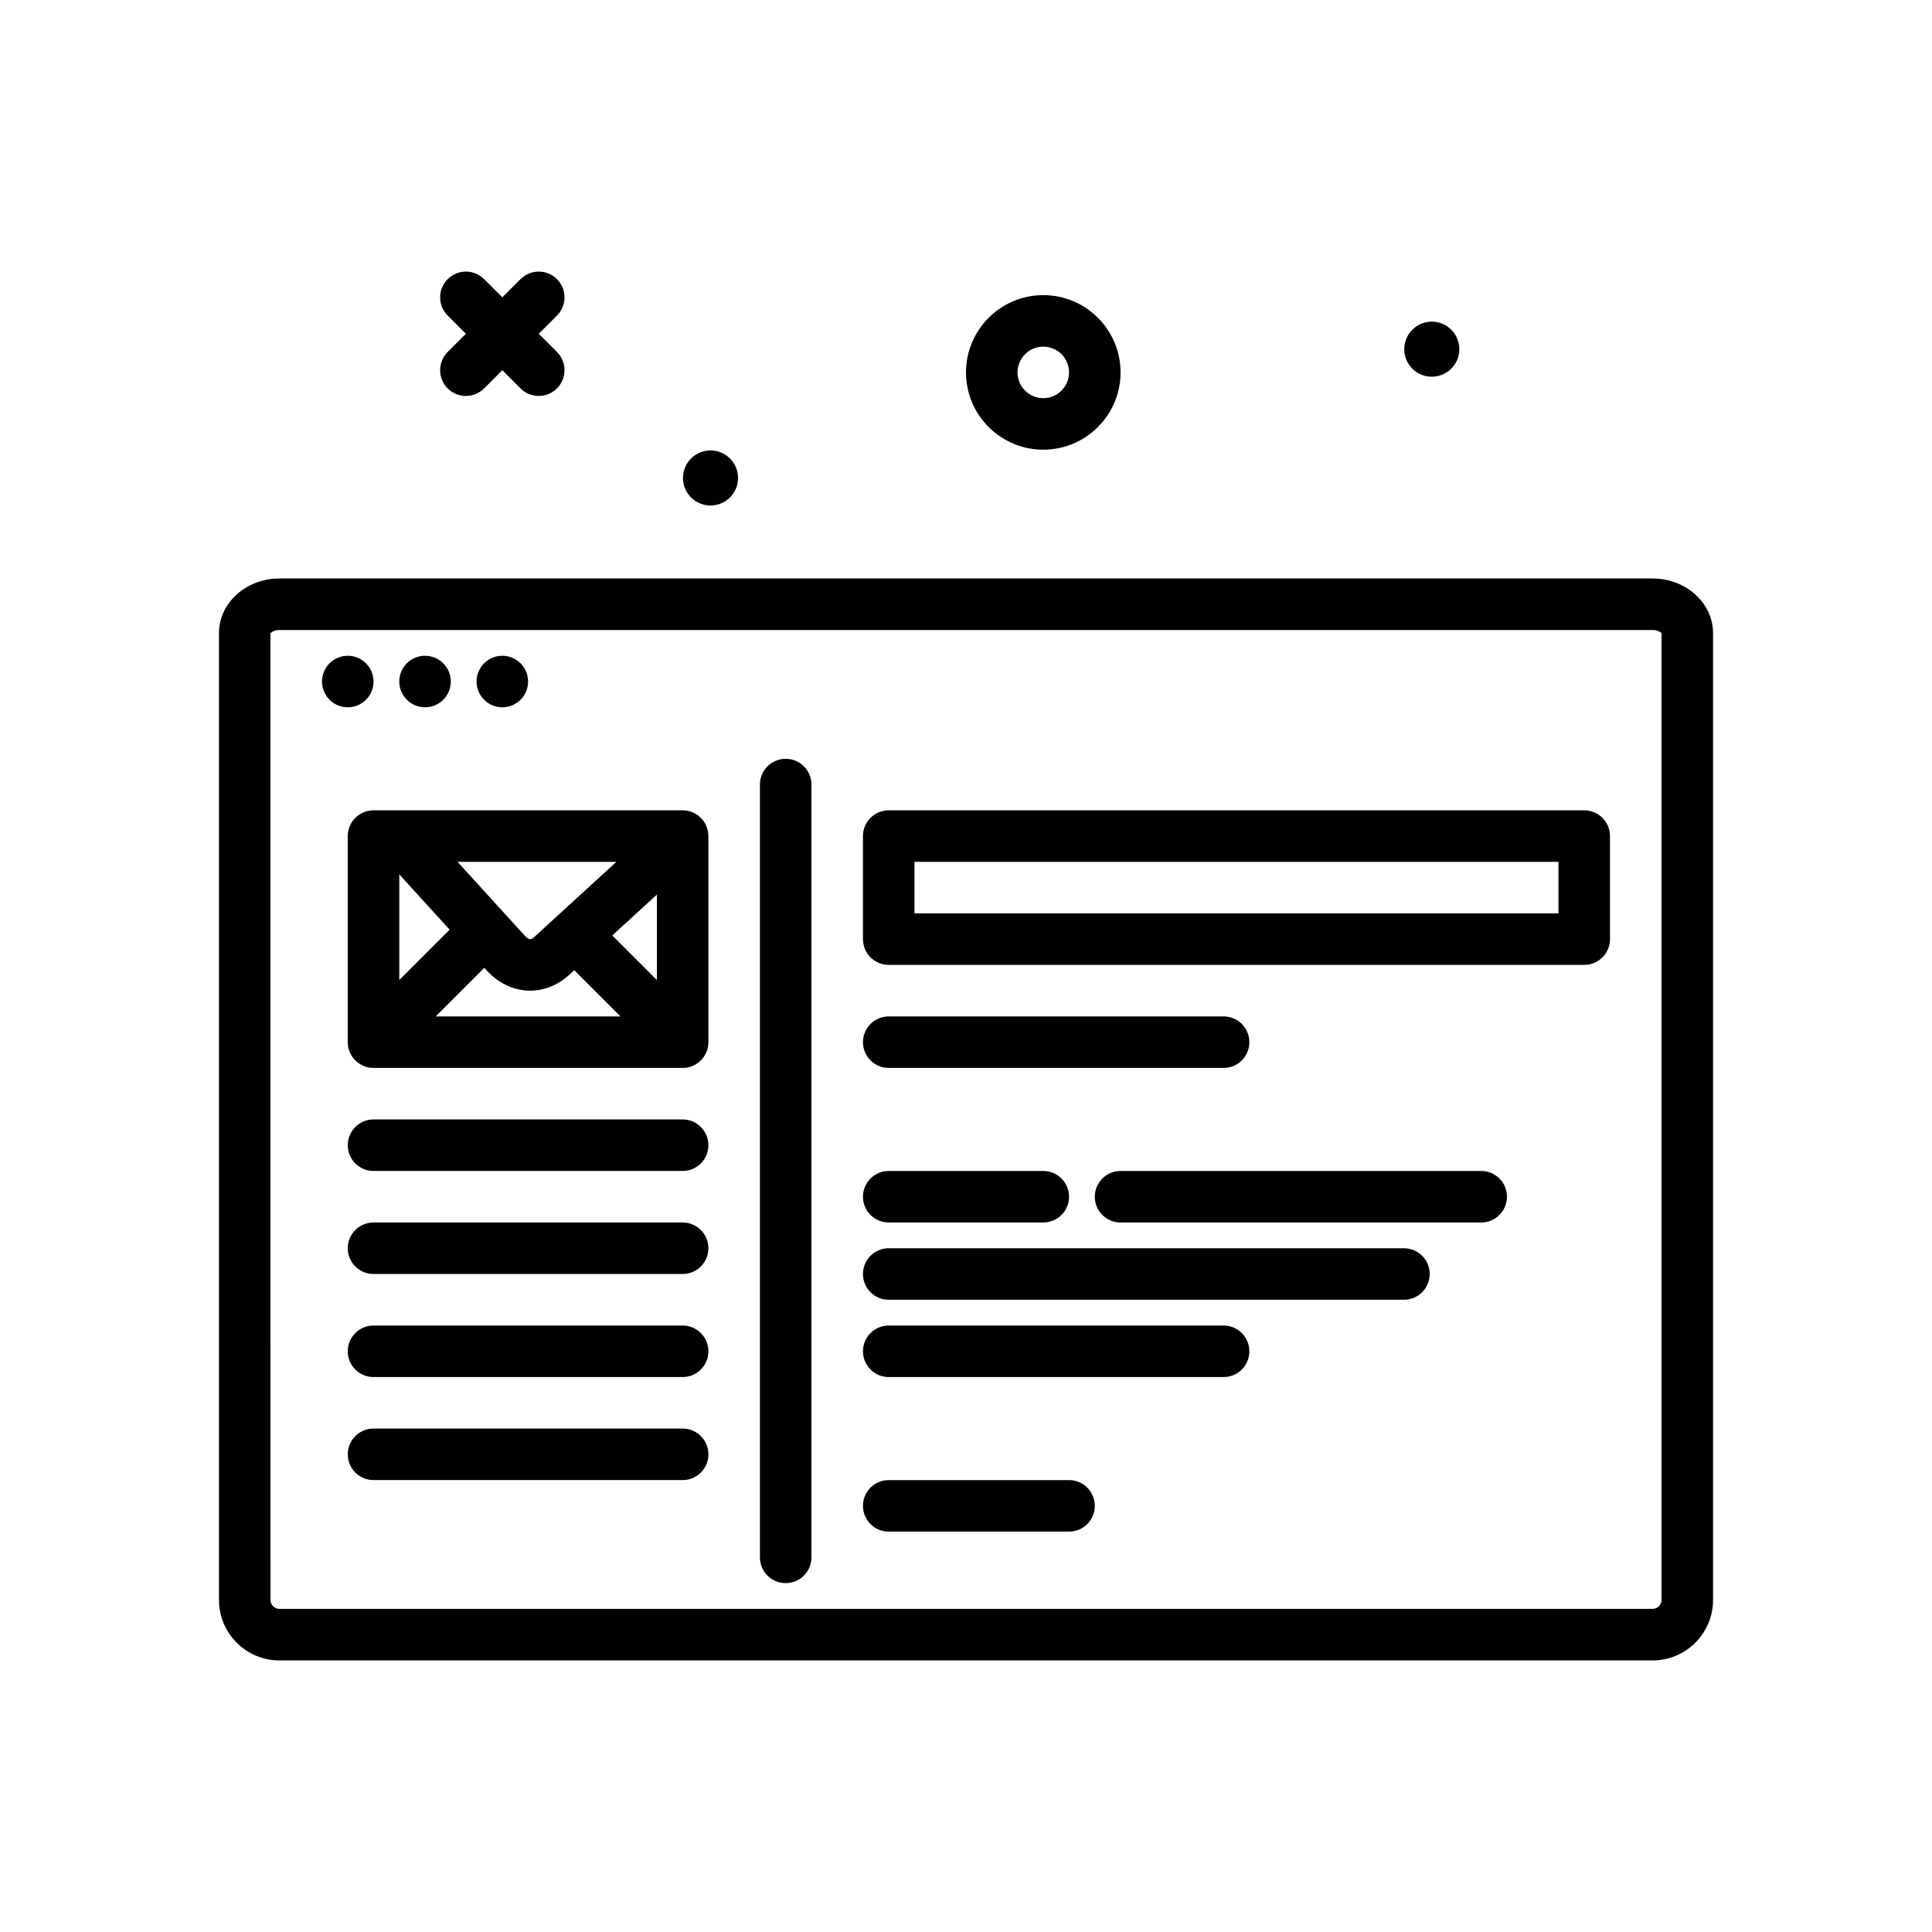 <svg id="email" enable-background="new 0 0 300 300" height="512" viewBox="0 0 300 300" width="512" xmlns="http://www.w3.org/2000/svg"><g><path d="m222.328 58.496c2.362 0 4.277-1.915 4.277-4.276s-1.915-4.277-4.277-4.277-4.276 1.915-4.276 4.277 1.915 4.276 4.276 4.276z"/><path d="m256.617 89.828h-213.236c-5.172 0-9.381 3.805-9.381 8.484v150.133c0 5.172 4.209 9.383 9.381 9.383h213.236c5.172 0 9.383-4.211 9.383-9.383v-150.133c0-4.679-4.211-8.484-9.383-8.484zm1.383 158.617c0 .762-.621 1.383-1.383 1.383h-213.236c-.762 0-1.381-.621-1.381-1.383l-.012-150.066c.072-.16.572-.551 1.393-.551h213.236c.82 0 1.324.391 1.383.484z"/><circle cx="54" cy="105.828" r="4"/><circle cx="66" cy="105.828" r="4"/><circle cx="78" cy="105.828" r="4"/><path d="m69.516 60.312c.781.781 1.805 1.172 2.828 1.172s2.047-.391 2.828-1.172l2.828-2.828 2.828 2.828c.781.781 1.805 1.172 2.828 1.172s2.047-.391 2.828-1.172c1.562-1.562 1.562-4.094 0-5.656l-2.828-2.828 2.828-2.828c1.562-1.562 1.562-4.094 0-5.656s-4.094-1.562-5.656 0l-2.828 2.828-2.828-2.828c-1.562-1.562-4.094-1.562-5.656 0s-1.562 4.094 0 5.656l2.828 2.828-2.828 2.828c-1.563 1.563-1.563 4.094 0 5.656z"/><path d="m162 69.828c6.617 0 12-5.383 12-12s-5.383-12-12-12-12 5.383-12 12 5.383 12 12 12zm0-16c2.207 0 4 1.793 4 4s-1.793 4-4 4-4-1.793-4-4 1.793-4 4-4z"/><path d="m110.328 78.496c2.362 0 4.277-1.915 4.277-4.276s-1.915-4.277-4.277-4.277-4.276 1.915-4.276 4.277 1.915 4.276 4.276 4.276z"/><path d="m106 125.828h-48c-2.209 0-4 1.789-4 4v32c0 2.211 1.791 4 4 4h48c2.209 0 4-1.789 4-4v-32c0-2.211-1.791-4-4-4zm-23.025 19.656c-.248.227-.467.375-.67.344-.217-.012-.516-.203-.795-.508l-10.46-11.492h24.658zm-13.16-1.127-7.815 7.815v-16.401zm5.39 5.923.389.427c1.732 1.898 3.988 3.004 6.35 3.113.127.004.252.008.379.008 2.188 0 4.324-.859 6.055-2.445l.794-.727 7.172 7.172h-28.688zm19.872-5.031 6.923-6.337v13.26z"/><path d="m122 117.828c-2.209 0-4 1.789-4 4v120c0 2.211 1.791 4 4 4s4-1.789 4-4v-120c0-2.211-1.791-4-4-4z"/><path d="m106 173.828h-48c-2.209 0-4 1.789-4 4s1.791 4 4 4h48c2.209 0 4-1.789 4-4s-1.791-4-4-4z"/><path d="m106 189.828h-48c-2.209 0-4 1.789-4 4s1.791 4 4 4h48c2.209 0 4-1.789 4-4s-1.791-4-4-4z"/><path d="m106 205.828h-48c-2.209 0-4 1.789-4 4s1.791 4 4 4h48c2.209 0 4-1.789 4-4s-1.791-4-4-4z"/><path d="m106 221.828h-48c-2.209 0-4 1.789-4 4s1.791 4 4 4h48c2.209 0 4-1.789 4-4s-1.791-4-4-4z"/><path d="m246 125.828h-108c-2.209 0-4 1.789-4 4v16c0 2.211 1.791 4 4 4h108c2.211 0 4-1.789 4-4v-16c0-2.211-1.789-4-4-4zm-4 16h-100v-8h100z"/><path d="m138 165.828h52c2.211 0 4-1.789 4-4s-1.789-4-4-4h-52c-2.209 0-4 1.789-4 4s1.791 4 4 4z"/><path d="m138 189.828h24c2.211 0 4-1.789 4-4s-1.789-4-4-4h-24c-2.209 0-4 1.789-4 4s1.791 4 4 4z"/><path d="m230 181.828h-56c-2.211 0-4 1.789-4 4s1.789 4 4 4h56c2.211 0 4-1.789 4-4s-1.789-4-4-4z"/><path d="m218 193.828h-80c-2.209 0-4 1.789-4 4s1.791 4 4 4h80c2.211 0 4-1.789 4-4s-1.789-4-4-4z"/><path d="m190 205.828h-52c-2.209 0-4 1.789-4 4s1.791 4 4 4h52c2.211 0 4-1.789 4-4s-1.789-4-4-4z"/><path d="m166 229.828h-28c-2.209 0-4 1.789-4 4s1.791 4 4 4h28c2.211 0 4-1.789 4-4s-1.789-4-4-4z"/></g></svg>